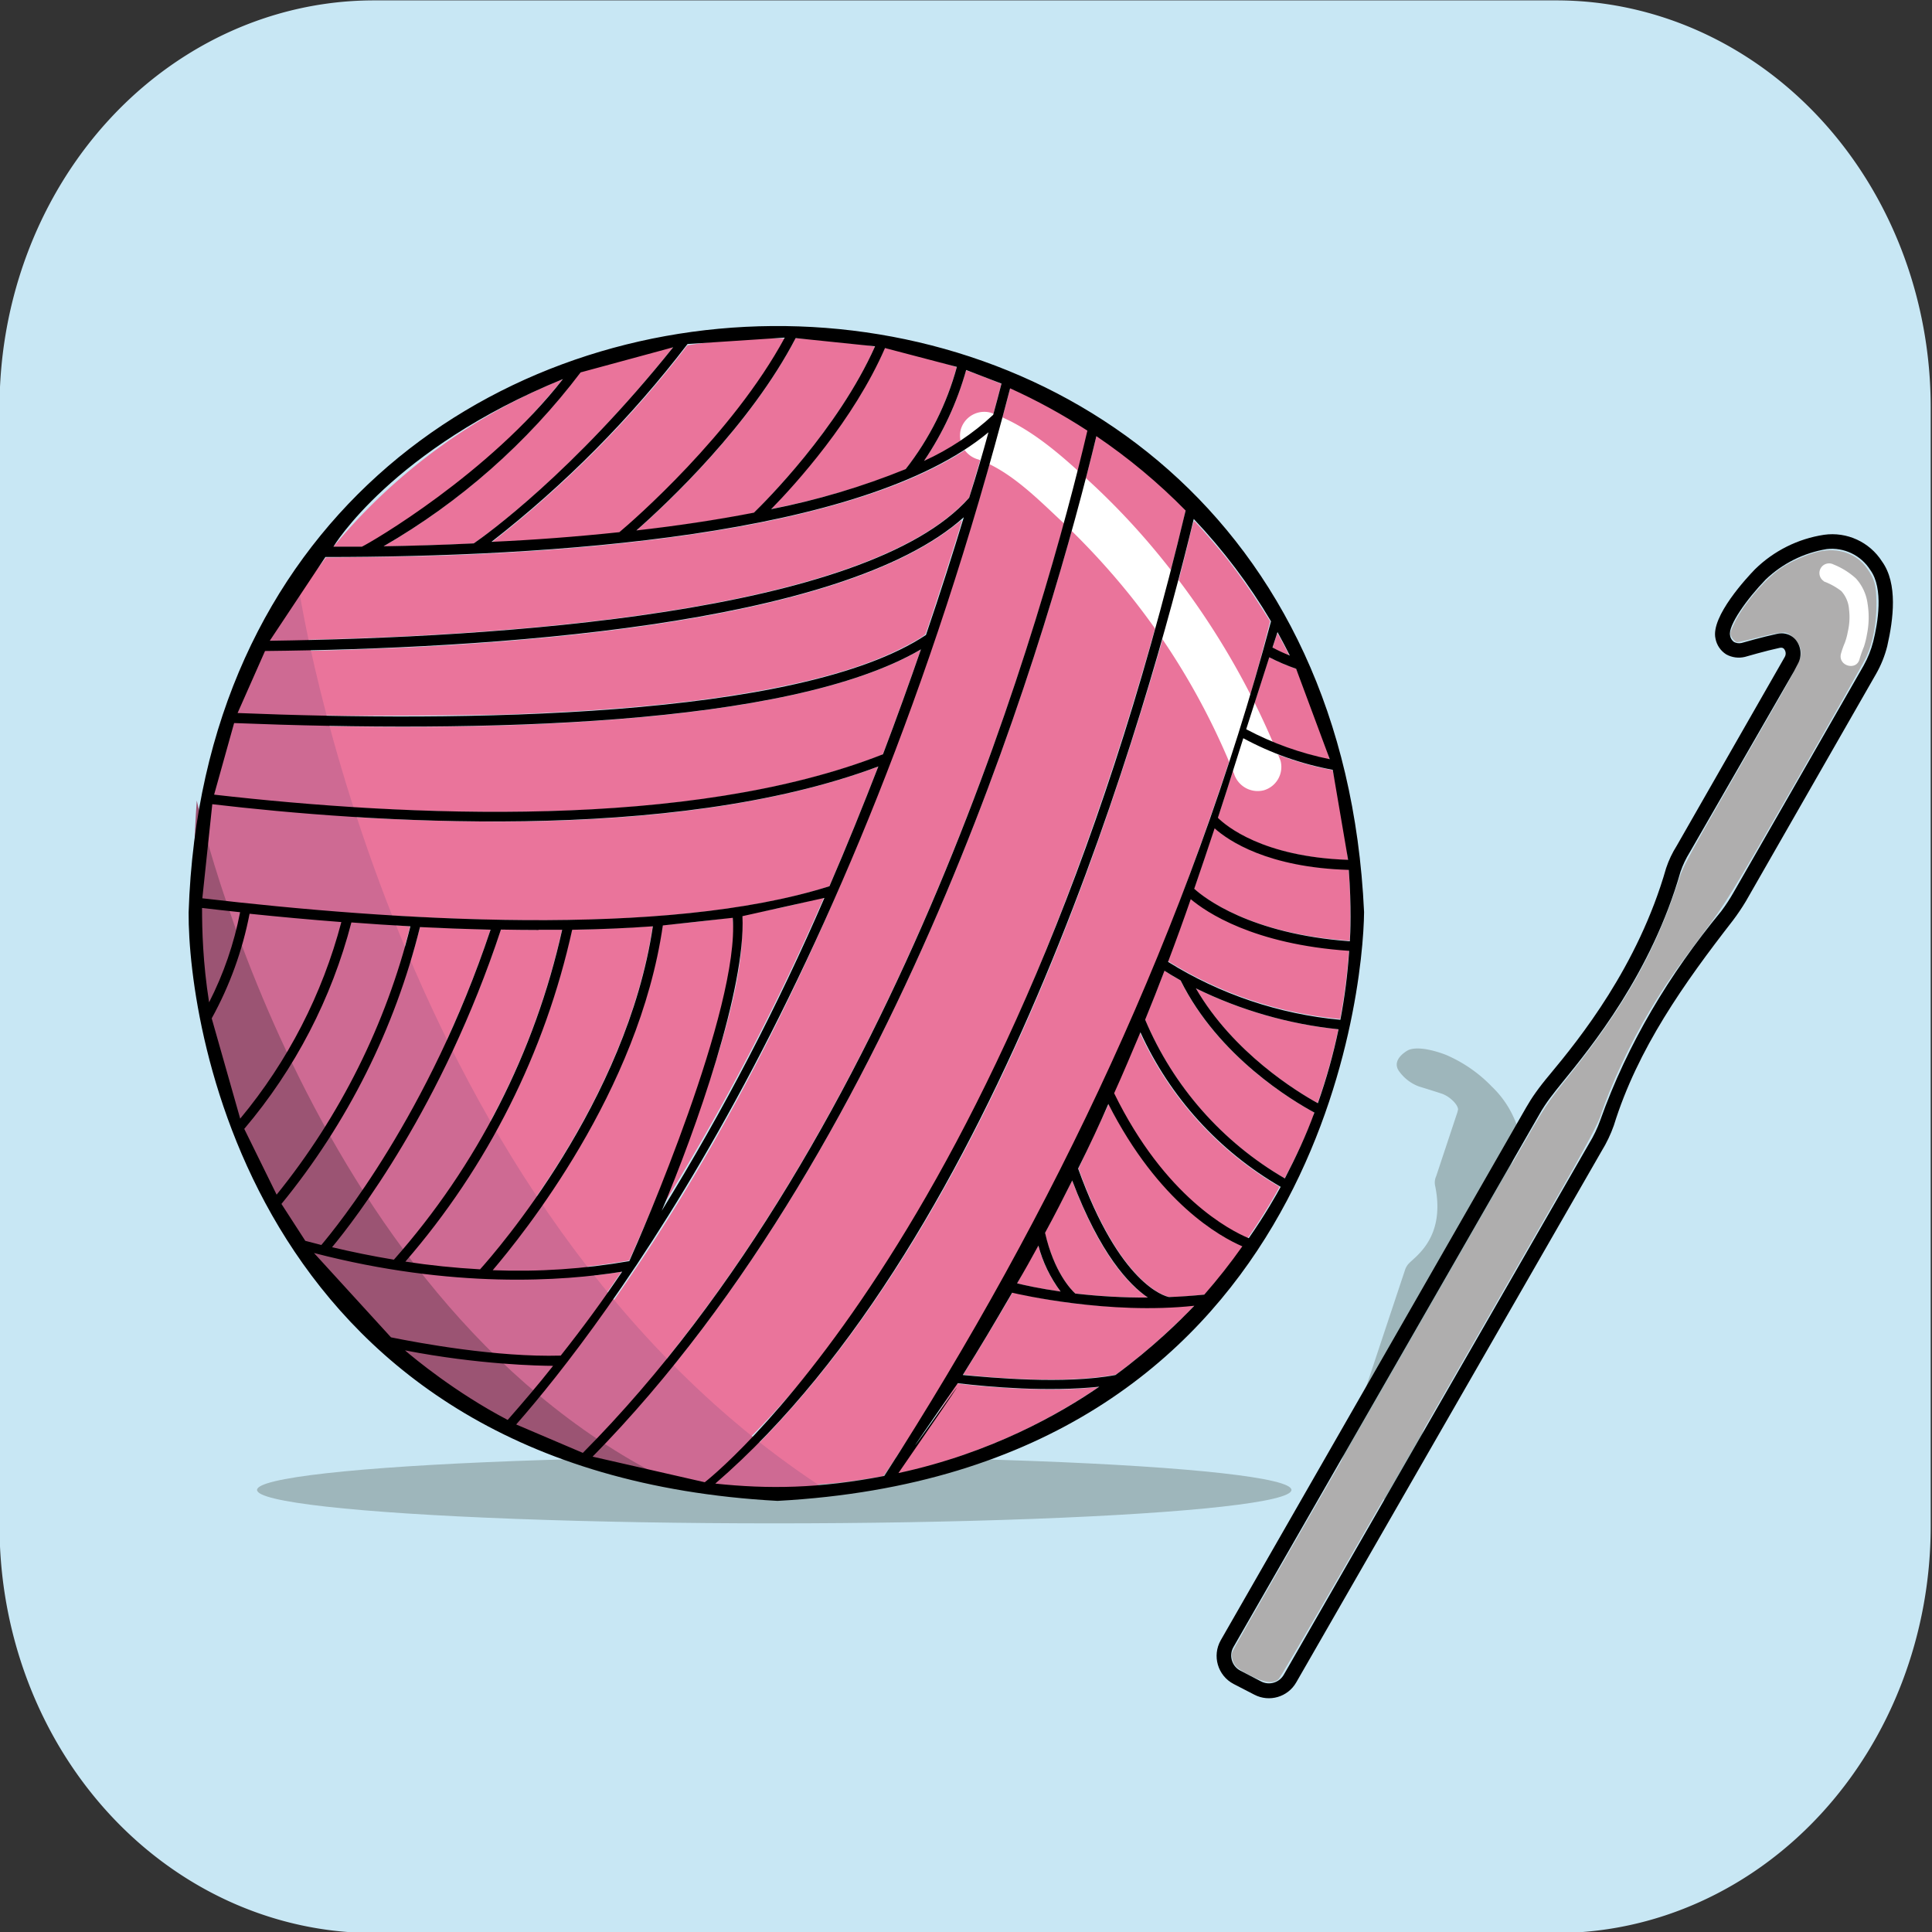<?xml version="1.0" encoding="UTF-8" standalone="no"?>
<svg
   version="1.1"
   id="svg97"
   width="200"
   height="200"
   sodipodi:docname="logo.svg"
   inkscape:version="1.3 (0e150ed6c4, 2023-07-21)"
   xmlns:inkscape="http://www.inkscape.org/namespaces/inkscape"
   xmlns:sodipodi="http://sodipodi.sourceforge.net/DTD/sodipodi-0.dtd"
   xmlns="http://www.w3.org/2000/svg"
   xmlns:svg="http://www.w3.org/2000/svg">
  <rect width="100%" height="100%" fill="#333333" stroke="none"/>
  <sodipodi:namedview
     id="namedview1"
     pagecolor="#505050"
     bordercolor="#eeeeee"
     borderopacity="1"
     inkscape:showpageshadow="0"
     inkscape:pageopacity="0"
     inkscape:pagecheckerboard="0"
     inkscape:deskcolor="#505050"
     inkscape:zoom="2.8902433"
     inkscape:cx="92.725757"
     inkscape:cy="122.65403"
     inkscape:window-width="1920"
     inkscape:window-height="1001"
     inkscape:window-x="-9"
     inkscape:window-y="-9"
     inkscape:window-maximized="1"
     inkscape:current-layer="svg97" />
  <defs
     id="defs1">
    <inkscape:path-effect
       effect="fillet_chamfer"
       id="path-effect1"
       is_visible="true"
       lpeversion="1"
       nodesatellites_param="F,0,0,1,0,40,0,1 @ F,0,0,1,0,40,0,1 @ F,0,0,1,0,40,0,1 @ F,0,0,1,0,40,0,1"
       radius="40"
       unit="px"
       method="auto"
       mode="F"
       chamfer_steps="1"
       flexible="false"
       use_knot_distance="true"
       apply_no_radius="true"
       apply_with_radius="true"
       only_selected="false"
       hide_knots="false" />
    <style
       id="style1">.cls-2{fill:#9eb6bb}.cls-3{fill:#ea749b}.cls-5{fill:#67a3d9}.cls-7{opacity:.9}.cls-8{fill:#fff}.cls-10{fill:none}.cls-11{fill:#1d1d1b}</style>
  </defs>
  <g
     id="background"
     transform="matrix(0.969,0,0,1.053,-111.551,-121.129)">
    <path
       id="rect1"
       style="fill:#c8e7f4;stroke-width:1.257;stroke-dasharray:none;paint-order:markers stroke fill"
       d="m 155.07,115.07 h 126.309 a 40,40 45 0 1 40,40 v 109.996 a 40,40 135 0 1 -40,40 H 155.07 a 40,40 45 0 1 -40,-40 V 155.07 a 40,40 135 0 1 40,-40 z"
       inkscape:path-effect="#path-effect1"
       inkscape:original-d="M 115.07,115.07 H 321.37885 V 305.06598 H 115.07 Z" />
  </g>
  <g
     id="Layer_5"
     data-name="Layer 5"
     transform="translate(-121.68,-86.802)">
    <ellipse
       class="cls-2"
       cx="201.83"
       cy="241.04"
       rx="53.54"
       ry="3.46"
       id="ellipse1" />
    <path
       class="cls-2"
       d="m 273.08,222.69 -6.52,19.61 c -0.14,0.42 -1.11,0.14 -2.19,-0.64 l -1.94,-1.38 c -1.15,-0.83 -2,-1.89 -1.85,-2.33 l 6.54,-19.66 a 1.76,1.76 0 0 1 0.43,-0.72 c 0.75,-0.78 3.81,-2.75 2.68,-8.09 a 1.56,1.56 0 0 1 0.12,-0.91 l 2.2,-6.63 0.07,-0.29 c 0,-0.21 -0.2,-0.61 -0.65,-1 a 3.12,3.12 0 0 0 -1,-0.62 c -1,-0.33 -2.41,-0.76 -2.41,-0.76 a 4.41,4.41 0 0 1 -2,-1.51 c -1,-1.28 0.9,-2.25 0.9,-2.25 1.32,-0.58 3.95,0.51 3.95,0.51 a 14.56,14.56 0 0 1 4.7,3.26 10.28,10.28 0 0 1 2.8,4.66 2,2 0 0 1 0,1.12 l -2.76,8.4 a 1.92,1.92 0 0 1 -0.36,0.64 8,8 0 0 0 -2.62,7.61 2,2 0 0 1 -0.09,0.98 z"
       id="path1" />
  </g>
  <g
     id="g117"
     transform="translate(-233.89,-32.248)">
    <path
       d="m 365.277,100.283 a 21.21,21.21 0 0 0 2.781,1.189 59.7,59.7 0 0 1 3.469,9.4 32,32 0 0 1 -4.434,-1.258 32,32 0 0 1 -4.205,-1.883 c 0.74,-2.32 1.473,-4.606 2.199,-6.859 0.07,-0.2 0.129,-0.39 0.189,-0.59 z"
       style="fill:#ea749b"
       id="path112" />
    <path
       d="m 362.578,108.703 a 31.41,31.41 0 0 0 4.502,2 31.41,31.41 0 0 0 4.758,1.27 59.48,59.48 0 0 1 1.59,9.32 c -1.105,-0.044 -2.13,-0.132 -3.082,-0.254 -0.952,-0.122 -1.83,-0.277 -2.637,-0.457 -0.807,-0.18 -1.543,-0.386 -2.213,-0.604 -0.669,-0.218 -1.272,-0.448 -1.812,-0.684 -0.54,-0.235 -1.018,-0.475 -1.438,-0.707 -0.419,-0.233 -0.778,-0.459 -1.084,-0.668 -0.612,-0.419 -1.007,-0.772 -1.215,-0.977 0.89,-2.73 1.74,-5.411 2.57,-8.051 z"
       style="fill:#ea749b"
       id="path111" />
    <path
       d="m 359.607,117.943 c 0.355,0.325 0.877,0.74 1.59,1.186 0.357,0.223 0.761,0.454 1.217,0.684 0.456,0.229 0.964,0.457 1.525,0.678 0.562,0.221 1.178,0.433 1.852,0.629 0.674,0.196 1.405,0.377 2.197,0.533 0.792,0.156 1.645,0.29 2.562,0.391 0.917,0.101 1.899,0.171 2.947,0.201 a 57.92,57.92 0 0 1 0.016,0.203 57.92,57.92 0 0 1 0.016,0.205 57.92,57.92 0 0 1 0.014,0.205 57.92,57.92 0 0 1 0.014,0.205 57.92,57.92 0 0 1 0.014,0.205 57.92,57.92 0 0 1 0.012,0.205 57.92,57.92 0 0 1 0.012,0.205 57.92,57.92 0 0 1 0.01,0.205 57.92,57.92 0 0 1 0.01,0.205 57.92,57.92 0 0 1 0.01,0.205 57.92,57.92 0 0 1 0.008,0.205 57.92,57.92 0 0 1 0.008,0.207 57.92,57.92 0 0 1 0.008,0.205 57.92,57.92 0 0 1 0.006,0.205 57.92,57.92 0 0 1 0.006,0.205 57.92,57.92 0 0 1 0.006,0.205 57.92,57.92 0 0 1 0.004,0.205 57.92,57.92 0 0 1 0.004,0.205 57.92,57.92 0 0 1 0.002,0.207 57.92,57.92 0 0 1 0.002,0.205 57.92,57.92 0 0 1 0.002,0.205 57.92,57.92 0 0 1 0,0.205 57.92,57.92 0 0 1 0,0.205 57.92,57.92 0 0 1 -0.002,0.207 57.92,57.92 0 0 1 -0.002,0.205 57.92,57.92 0 0 1 -0.002,0.205 57.92,57.92 0 0 1 -0.002,0.205 57.92,57.92 0 0 1 -0.004,0.205 57.92,57.92 0 0 1 -0.006,0.205 57.92,57.92 0 0 1 -0.006,0.207 57.92,57.92 0 0 1 -0.006,0.205 57.92,57.92 0 0 1 -0.006,0.205 57.92,57.92 0 0 1 -0.008,0.205 57.92,57.92 0 0 1 -0.008,0.205 57.92,57.92 0 0 1 -0.01,0.205 57.92,57.92 0 0 1 -0.01,0.205 c -1.296,-0.089 -2.505,-0.224 -3.629,-0.396 -1.124,-0.173 -2.162,-0.382 -3.121,-0.615 -0.959,-0.233 -1.839,-0.491 -2.641,-0.762 -0.802,-0.271 -1.526,-0.556 -2.178,-0.842 -0.652,-0.286 -1.229,-0.572 -1.738,-0.85 -0.509,-0.277 -0.949,-0.543 -1.322,-0.789 -0.747,-0.492 -1.23,-0.897 -1.48,-1.125 0.73,-2.12 1.429,-4.201 2.109,-6.311 z"
       style="fill:#ea749b"
       id="path110" />
    <path
       d="m 357.139,125.203 c 0.395,0.338 0.996,0.798 1.832,1.311 0.418,0.256 0.893,0.526 1.432,0.799 0.538,0.273 1.139,0.549 1.805,0.82 0.665,0.271 1.396,0.537 2.195,0.789 0.799,0.252 1.666,0.489 2.605,0.703 0.94,0.214 1.952,0.403 3.039,0.561 1.087,0.158 2.249,0.283 3.49,0.367 a 58.7,58.7 0 0 1 -0.92,7.18 40.87,40.87 0 0 1 -6.23,-1.066 40.87,40.87 0 0 1 -5.99,-2.018 40.87,40.87 0 0 1 -5.609,-2.916 c 0.827,-2.167 1.612,-4.343 2.352,-6.529 z"
       style="fill:#ea749b"
       id="path109" />
    <path
       d="m 357.668,134.553 a 43.73,43.73 0 0 0 7.197,2.773 43.73,43.73 0 0 0 7.572,1.467 59.26,59.26 0 0 1 -2.15,7.65 c -0.532,-0.292 -1.345,-0.766 -2.326,-1.414 -0.491,-0.324 -1.024,-0.692 -1.584,-1.104 -0.56,-0.412 -1.148,-0.867 -1.75,-1.365 -0.602,-0.498 -1.218,-1.039 -1.832,-1.623 -0.614,-0.584 -1.227,-1.209 -1.826,-1.877 -0.599,-0.668 -1.183,-1.378 -1.738,-2.129 -0.555,-0.751 -1.08,-1.545 -1.562,-2.379 z"
       style="fill:#ea749b"
       id="path108" />
    <path
       d="m 354.418,132.723 c 0.37,0.25 0.94,0.6 1.67,1 0.491,0.989 1.042,1.926 1.633,2.811 0.591,0.884 1.221,1.716 1.875,2.496 0.654,0.78 1.332,1.507 2.014,2.182 0.682,0.675 1.368,1.299 2.041,1.869 0.673,0.57 1.332,1.087 1.961,1.553 0.629,0.465 1.227,0.878 1.775,1.238 1.096,0.721 1.993,1.231 2.551,1.531 -0.07,0.1 -0.07,0.2 -0.07,0.33 a 59,59 0 0 1 -3,6.5 34.46,34.46 0 0 1 -5.969,-4.391 34.46,34.46 0 0 1 -4.891,-5.566 34.46,34.46 0 0 1 -3.59,-6.482 c 0.7,-1.71 1.37,-3.41 2,-5.07 z"
       style="fill:#ea749b"
       id="path107" />
    <path
       d="m 351.867,139.094 a 35.48,35.48 0 0 0 3.686,6.299 35.48,35.48 0 0 0 4.895,5.414 35.48,35.48 0 0 0 5.9,4.297 l -0.199,0.369 c -0.477,0.85 -0.973,1.686 -1.486,2.508 -0.513,0.822 -1.044,1.629 -1.594,2.422 -0.24,-0.095 -0.555,-0.232 -0.934,-0.42 -0.378,-0.188 -0.82,-0.427 -1.312,-0.727 -0.492,-0.299 -1.034,-0.659 -1.615,-1.088 -0.581,-0.429 -1.2,-0.927 -1.846,-1.504 -0.646,-0.577 -1.318,-1.23 -2.004,-1.973 -0.686,-0.742 -1.385,-1.574 -2.086,-2.5 -0.701,-0.926 -1.402,-1.948 -2.094,-3.076 -0.691,-1.128 -1.372,-2.364 -2.029,-3.713 0.82,-1.82 1.59,-3.619 2.33,-5.389 z"
       style="fill:#ea749b"
       id="path106" />
    <path
       d="m 348.668,146.524 c 0.65,1.284 1.319,2.463 1.996,3.543 0.677,1.08 1.363,2.063 2.047,2.957 0.684,0.894 1.367,1.698 2.037,2.422 0.67,0.724 1.328,1.366 1.963,1.936 0.635,0.57 1.247,1.067 1.826,1.5 0.579,0.433 1.126,0.803 1.629,1.115 0.503,0.312 0.962,0.569 1.367,0.777 0.406,0.209 0.757,0.369 1.045,0.49 a 60.51,60.51 0 0 1 -4,5 c -0.625,0.06 -1.241,0.122 -1.846,0.17 -0.605,0.048 -1.2,0.08 -1.785,0.08 -0.058,-0.011 -0.18,-0.04 -0.359,-0.105 -0.18,-0.065 -0.415,-0.167 -0.699,-0.324 -0.284,-0.157 -0.616,-0.368 -0.986,-0.654 -0.371,-0.286 -0.779,-0.646 -1.219,-1.1 -0.439,-0.453 -0.91,-1 -1.4,-1.658 -0.491,-0.658 -1.001,-1.429 -1.525,-2.33 -0.524,-0.901 -1.06,-1.934 -1.6,-3.115 -0.54,-1.182 -1.084,-2.514 -1.621,-4.014 1,-2.17 2,-4.299 3,-6.389 z"
       style="fill:#ea749b"
       id="path105" />
    <path
       d="m 344.879,154.443 c 0.354,0.95 0.71,1.831 1.066,2.648 0.357,0.817 0.713,1.569 1.068,2.264 0.355,0.694 0.709,1.331 1.059,1.912 0.349,0.581 0.693,1.109 1.031,1.588 0.338,0.478 0.671,0.908 0.994,1.293 0.323,0.385 0.638,0.727 0.941,1.029 0.303,0.302 0.596,0.566 0.875,0.795 0.279,0.229 0.543,0.424 0.793,0.59 a 62.59,62.59 0 0 1 -7.51,-0.41 c -0.113,-0.105 -0.306,-0.296 -0.549,-0.588 -0.243,-0.292 -0.534,-0.685 -0.84,-1.191 -0.306,-0.506 -0.624,-1.126 -0.926,-1.873 -0.151,-0.374 -0.298,-0.78 -0.436,-1.219 -0.137,-0.439 -0.264,-0.91 -0.379,-1.418 0.98,-1.84 1.921,-3.64 2.811,-5.42 z"
       style="fill:#ea749b"
       id="path104" />
    <path
       d="m 341.367,161.164 a 13.92,13.92 0 0 0 0.926,2.506 13.92,13.92 0 0 0 1.385,2.283 c -1.09,-0.155 -2.024,-0.321 -2.783,-0.471 -0.759,-0.15 -1.342,-0.284 -1.727,-0.379 0.76,-1.32 1.489,-2.639 2.199,-3.939 z"
       style="fill:#ea749b"
       id="path103" />
    <path
       d="m 338.707,166.024 a 57.83,57.83 0 0 0 6.84,1.189 57.83,57.83 0 0 0 6.932,0.361 c 0.77,0 1.569,-0.051 2.389,-0.051 l 0.041,-0.051 c 0.88,-0.033 1.779,-0.082 2.699,-0.148 l -1.09,1.139 -1,0.939 a 60,60 0 0 1 -6.109,5.141 c -0.659,0.125 -1.355,0.225 -2.076,0.301 -0.721,0.076 -1.466,0.129 -2.221,0.164 -1.509,0.071 -3.057,0.07 -4.527,0.027 -1.471,-0.043 -2.864,-0.128 -4.066,-0.221 -1.203,-0.093 -2.215,-0.194 -2.92,-0.271 1.55,-2.48 3.01,-4.909 4.4,-7.279 0.17,-0.31 0.359,-0.62 0.529,-0.93 z"
       style="fill:#ea749b"
       id="path102" />
    <path
       d="m 332.957,175.473 a 87.73,87.73 0 0 0 9.75,0.611 46.18,46.18 0 0 0 4.9,-0.25 l -0.449,0.309 a 59.69,59.69 0 0 1 -7.471,4.25 c -0.64,0.3 -1.289,0.591 -1.939,0.871 a 58.57,58.57 0 0 1 -5.379,2.023 58.57,58.57 0 0 1 -5.551,1.486 c 1.09,-1.58 2.16,-3.149 3.16,-4.689 0.19,-0.28 0.369,-0.56 0.549,-0.84 0.74,-1.13 1.46,-2.251 2.17,-3.361 0.08,-0.14 0.17,-0.28 0.26,-0.41 z"
       style="fill:#ea749b"
       id="path101" />
    <path
       d="m 347.398,77.363 a 60.41,60.41 0 0 1 4.812,3.619 60.41,60.41 0 0 1 4.428,4.08 c -0.588,2.465 -1.343,5.49 -2.273,8.945 -0.465,1.728 -0.974,3.564 -1.527,5.49 -0.553,1.927 -1.152,3.944 -1.795,6.037 -0.643,2.093 -1.331,4.262 -2.066,6.49 -0.735,2.228 -1.517,4.514 -2.346,6.844 -0.829,2.33 -1.705,4.704 -2.629,7.104 -0.924,2.4 -1.895,4.826 -2.916,7.264 -1.021,2.437 -2.091,4.884 -3.211,7.326 -1.12,2.442 -2.29,4.88 -3.51,7.295 -1.22,2.415 -2.49,4.808 -3.812,7.164 -1.322,2.356 -2.697,4.674 -4.123,6.938 -0.713,1.132 -1.44,2.251 -2.18,3.354 -0.74,1.103 -1.492,2.192 -2.258,3.262 -0.766,1.07 -1.547,2.121 -2.34,3.154 -0.793,1.033 -1.598,2.047 -2.418,3.039 -0.82,0.992 -1.655,1.962 -2.502,2.908 -0.847,0.947 -1.708,1.87 -2.582,2.768 -0.875,0.897 -1.762,1.769 -2.664,2.613 -0.902,0.844 -1.818,1.66 -2.748,2.447 l 0.129,0.148 a 58.84,58.84 0 0 1 -5.877,-1.029 58.84,58.84 0 0 1 -5.742,-1.619 c 1.013,-1.03 2.009,-2.083 2.988,-3.152 0.98,-1.07 1.944,-2.156 2.891,-3.262 0.947,-1.106 1.877,-2.229 2.791,-3.367 0.914,-1.138 1.812,-2.292 2.693,-3.459 0.882,-1.167 1.748,-2.347 2.598,-3.539 0.85,-1.193 1.683,-2.397 2.502,-3.611 1.637,-2.429 3.213,-4.899 4.727,-7.396 1.514,-2.497 2.966,-5.023 4.359,-7.561 1.394,-2.538 2.727,-5.088 4.004,-7.639 1.277,-2.551 2.495,-5.101 3.658,-7.637 1.163,-2.536 2.27,-5.059 3.322,-7.553 1.052,-2.494 2.051,-4.96 2.996,-7.385 0.945,-2.425 1.837,-4.807 2.678,-7.135 0.841,-2.328 1.631,-4.6 2.371,-6.803 0.74,-2.203 1.43,-4.338 2.072,-6.389 0.642,-2.051 1.236,-4.019 1.783,-5.891 0.548,-1.872 1.048,-3.646 1.504,-5.311 0.912,-3.329 1.647,-6.216 2.213,-8.553 z"
       style="fill:#ea749b"
       id="path100" />
    <path
       d="m 338.469,72.414 c -0.532,2.049 -1.192,4.491 -1.979,7.262 -0.787,2.771 -1.701,5.869 -2.748,9.229 -1.048,3.36 -2.228,6.982 -3.543,10.799 -0.658,1.908 -1.348,3.866 -2.074,5.863 -0.726,1.998 -1.486,4.035 -2.281,6.105 -0.795,2.07 -1.625,4.174 -2.49,6.301 -0.865,2.127 -1.765,4.277 -2.701,6.443 -0.936,2.166 -1.907,4.348 -2.914,6.537 -1.007,2.189 -2.051,4.386 -3.131,6.582 -1.08,2.196 -2.196,4.39 -3.35,6.576 -1.153,2.186 -2.345,4.362 -3.572,6.521 -1.228,2.159 -2.492,4.302 -3.795,6.418 -1.303,2.116 -2.645,4.205 -4.023,6.262 l -0.25,0.361 a 152.84,152.84 0 0 1 -5.875,8.203 152.84,152.84 0 0 1 -6.404,7.797 60.66,60.66 0 0 0 6.859,3 c 1.022,-1.031 2.026,-2.085 3.014,-3.156 0.988,-1.071 1.96,-2.161 2.914,-3.27 0.954,-1.108 1.891,-2.234 2.812,-3.375 0.921,-1.141 1.826,-2.3 2.715,-3.471 0.888,-1.171 1.759,-2.355 2.615,-3.553 0.856,-1.197 1.697,-2.407 2.521,-3.627 1.649,-2.44 3.234,-4.922 4.758,-7.432 1.524,-2.509 2.985,-5.047 4.387,-7.598 1.402,-2.551 2.744,-5.114 4.027,-7.678 1.283,-2.564 2.506,-5.127 3.674,-7.676 1.168,-2.549 2.279,-5.084 3.334,-7.59 1.055,-2.506 2.055,-4.982 3.002,-7.416 0.946,-2.434 1.841,-4.825 2.682,-7.16 0.841,-2.335 1.629,-4.613 2.367,-6.82 0.738,-2.207 1.426,-4.343 2.064,-6.395 0.639,-2.051 1.229,-4.018 1.771,-5.885 0.543,-1.867 1.038,-3.636 1.488,-5.291 0.9,-3.31 1.617,-6.166 2.164,-8.459 a 59.43,59.43 0 0 0 -8.039,-4.41 z"
       style="fill:#ea749b"
       id="path99" />
    <path
       d="m 275.383,171.959 0.223,0.225 c 0.679,0.667 1.4,1.291 2.172,1.885 0.771,0.594 1.591,1.157 2.465,1.707 0.873,0.55 1.8,1.084 2.785,1.619 0.985,0.535 2.029,1.071 3.135,1.621 1.606,-1.818 2.17,-2.467 2.672,-3.021 0.502,-0.554 0.944,-1.013 2.309,-2.445 -1.333,-0.01 -2.657,-0.054 -3.975,-0.129 -1.317,-0.075 -2.629,-0.181 -3.938,-0.316 -1.308,-0.135 -2.613,-0.299 -3.92,-0.49 -1.307,-0.192 -2.615,-0.411 -3.928,-0.654 z"
       style="fill:#ea749b;stroke-width:0.597"
       id="path98" />
    <path
       d="m 266.357,161.924 a 59.58,59.58 0 0 0 3.752,4.582 59.58,59.58 0 0 0 4.189,4.188 c 0.725,0.145 1.774,0.344 3.043,0.561 1.269,0.216 2.758,0.449 4.361,0.658 1.604,0.209 3.322,0.397 5.051,0.521 0.865,0.062 1.733,0.108 2.59,0.135 0.857,0.027 1.701,0.034 2.523,0.016 0.6,-0.76 1.201,-1.511 1.781,-2.291 l 1.299,-1.74 c 1.12,-1.533 2.215,-3.087 3.281,-4.66 a 66.22,66.22 0 0 1 -10.631,0.852 86.38,86.38 0 0 1 -10.707,-0.75 86.38,86.38 0 0 1 -10.533,-2.07 z"
       style="fill:#ea749b"
       id="path97" />
    <path
       d="m 254.799,126.254 v 0.43 a 58.67,58.67 0 0 0 0.738,9.34 35.26,35.26 0 0 0 1.934,-4.553 35.26,35.26 0 0 0 1.277,-4.777 c -1.36,-0.14 -2.669,-0.289 -3.949,-0.439 z"
       style="fill:#ea749b"
       id="path96" />
    <path
       d="m 259.728,126.803 a 36.86,36.86 0 0 1 -1.535,5.57 36.86,36.86 0 0 1 -2.385,5.26 59.37,59.37 0 0 0 1.238,5.258 59.37,59.37 0 0 0 1.711,5.123 52.89,52.89 0 0 0 4.467,-6.25 52.89,52.89 0 0 0 3.516,-6.832 52.89,52.89 0 0 0 2.488,-7.268 c -3.27,-0.25 -6.45,-0.551 -9.5,-0.861 z"
       style="fill:#ea749b"
       id="path95" />
    <path
       d="m 270.238,127.733 c 2.013,0.147 4.049,0.28 6.109,0.4 a 72,72 0 0 1 -3.254,9.898 72,72 0 0 1 -4.648,9.326 72,72 0 0 1 -5.947,8.557 58.32,58.32 0 0 1 -3.32,-6.84 54,54 0 0 0 4.742,-6.533 54,54 0 0 0 3.713,-7.168 54,54 0 0 0 2.605,-7.641 z"
       style="fill:#ea749b"
       id="path94" />
    <path
       d="m 277.367,128.184 c 2.433,0.12 4.871,0.21 7.311,0.27 -0.399,1.195 -0.809,2.362 -1.23,3.498 -0.421,1.137 -0.853,2.244 -1.291,3.32 -0.876,2.154 -1.779,4.186 -2.689,6.094 -0.91,1.907 -1.826,3.688 -2.727,5.34 -0.901,1.652 -1.786,3.173 -2.633,4.559 -0.847,1.386 -1.657,2.637 -2.406,3.748 -0.75,1.111 -1.44,2.081 -2.049,2.906 -1.217,1.651 -2.107,2.723 -2.494,3.176 l -1.66,-0.43 c -0.87,-1.24 -1.691,-2.52 -2.471,-3.82 a 73,73 0 0 0 6.178,-8.811 73,73 0 0 0 4.814,-9.623 73,73 0 0 0 3.348,-10.227 z"
       style="fill:#ea749b"
       id="path93" />
    <path
       d="m 285.728,128.473 c 1.3,0.02 2.599,0.042 3.889,0.021 h 2.451 a 76.68,76.68 0 0 1 -2.695,9.297 76.68,76.68 0 0 1 -3.846,8.883 76.68,76.68 0 0 1 -4.936,8.328 76.68,76.68 0 0 1 -5.943,7.641 c -1.095,-0.18 -2.179,-0.379 -3.246,-0.596 -1.067,-0.216 -2.119,-0.448 -3.154,-0.693 0.585,-0.705 1.591,-1.963 2.865,-3.742 0.637,-0.889 1.341,-1.91 2.094,-3.055 0.752,-1.145 1.553,-2.416 2.383,-3.809 0.83,-1.392 1.688,-2.906 2.557,-4.537 0.869,-1.631 1.749,-3.38 2.619,-5.242 0.87,-1.862 1.731,-3.838 2.564,-5.922 0.417,-1.042 0.826,-2.111 1.227,-3.207 0.4,-1.096 0.792,-2.218 1.172,-3.367 z"
       style="fill:#ea749b"
       id="path92" />
    <path
       d="m 301.457,128.113 c -0.169,1.135 -0.381,2.26 -0.629,3.371 -0.248,1.111 -0.532,2.209 -0.848,3.291 -0.316,1.082 -0.663,2.149 -1.035,3.197 -0.372,1.048 -0.77,2.076 -1.188,3.084 -0.418,1.008 -0.856,1.996 -1.309,2.959 -0.452,0.963 -0.919,1.902 -1.395,2.814 -0.476,0.913 -0.963,1.801 -1.451,2.658 -0.488,0.857 -0.979,1.684 -1.469,2.48 -0.98,1.593 -1.952,3.06 -2.871,4.377 -0.919,1.317 -1.786,2.487 -2.557,3.486 -0.77,0.999 -1.444,1.828 -1.977,2.467 -0.533,0.639 -0.925,1.088 -1.133,1.324 -1.317,-0.077 -2.618,-0.181 -3.906,-0.314 -1.288,-0.133 -2.564,-0.294 -3.824,-0.484 a 78.18,78.18 0 0 0 5.881,-7.717 78.18,78.18 0 0 0 4.879,-8.385 78.18,78.18 0 0 0 3.803,-8.924 78.18,78.18 0 0 0 2.668,-9.326 c 1.42,-0.025 2.83,-0.064 4.225,-0.123 1.395,-0.059 2.775,-0.136 4.135,-0.236 z"
       style="fill:#ea749b;fill-opacity:1"
       id="path91" />
    <path
       d="m 309.728,127.193 c 0.072,0.573 0.099,1.203 0.084,1.881 -0.015,0.678 -0.071,1.406 -0.162,2.172 -0.091,0.766 -0.219,1.57 -0.377,2.406 -0.158,0.836 -0.347,1.705 -0.561,2.594 -0.428,1.778 -0.957,3.644 -1.547,5.529 -0.59,1.885 -1.24,3.788 -1.908,5.641 -0.668,1.853 -1.354,3.653 -2.018,5.334 -0.663,1.681 -1.303,3.24 -1.879,4.609 -1.151,2.739 -2.044,4.716 -2.344,5.373 a 66.8,66.8 0 0 1 -7.049,0.877 66.8,66.8 0 0 1 -7.102,0.123 c 0.384,-0.453 0.909,-1.079 1.537,-1.865 0.628,-0.786 1.362,-1.731 2.162,-2.816 0.801,-1.085 1.668,-2.312 2.568,-3.662 0.9,-1.35 1.833,-2.826 2.76,-4.406 0.927,-1.581 1.849,-3.266 2.73,-5.043 0.441,-0.888 0.871,-1.8 1.287,-2.73 0.416,-0.931 0.817,-1.881 1.199,-2.85 0.382,-0.969 0.745,-1.956 1.084,-2.959 0.339,-1.003 0.653,-2.022 0.939,-3.055 0.287,-1.032 0.544,-2.079 0.77,-3.137 0.225,-1.058 0.419,-2.126 0.574,-3.205 1.25,-0.1 2.479,-0.216 3.688,-0.35 1.209,-0.134 2.397,-0.286 3.562,-0.461 z"
       style="fill:#ea749b"
       id="path47" />
    <path
       d="m 319.219,125.086 a 256.739,254.821 0 0 1 -7.932,16.568 256.739,254.821 0 0 1 -9.113,15.959 c 0.888,-2.091 1.919,-4.604 2.949,-7.31 0.515,-1.353 1.031,-2.752 1.529,-4.172 0.498,-1.42 0.98,-2.86 1.426,-4.29 0.446,-1.43 0.857,-2.852 1.215,-4.235 0.358,-1.383 0.663,-2.726 0.899,-4.004 0.235,-1.278 0.401,-2.49 0.478,-3.606 0.039,-0.558 0.055,-1.091 0.047,-1.598 -0.007,-0.507 -0.039,-0.985 -0.097,-1.433 a 68.395,67.884 0 0 0 8.597,-1.878 z"
       style="fill:#ea749b;stroke-width:1.008"
       id="path46" />
    <path
       d="m 329.207,99.494 c -1.2,3.48 -2.51,7.109 -3.93,10.859 -1.246,0.491 -2.53,0.945 -3.846,1.365 -1.316,0.42 -2.665,0.806 -4.041,1.16 -1.376,0.354 -2.78,0.676 -4.207,0.969 -1.427,0.292 -2.878,0.555 -4.348,0.789 -1.469,0.234 -2.957,0.441 -4.459,0.621 -1.502,0.181 -3.017,0.336 -4.541,0.467 -1.524,0.131 -3.058,0.237 -4.596,0.322 -1.538,0.085 -3.081,0.15 -4.623,0.193 -3.085,0.087 -6.169,0.095 -9.215,0.041 -3.046,-0.054 -6.053,-0.173 -8.984,-0.336 -2.931,-0.163 -5.787,-0.372 -8.529,-0.611 -2.743,-0.239 -5.373,-0.509 -7.852,-0.791 a 59.37,59.37 0 0 1 2.07,-7.42 c 2.655,0.105 5.486,0.197 8.438,0.264 2.951,0.066 6.022,0.107 9.162,0.107 2.495,0 5.032,-0.025 7.582,-0.082 2.55,-0.057 5.115,-0.144 7.664,-0.27 2.549,-0.125 5.082,-0.289 7.574,-0.496 2.492,-0.207 4.942,-0.458 7.32,-0.758 2.379,-0.3 4.687,-0.65 6.896,-1.057 1.105,-0.203 2.184,-0.42 3.236,-0.652 1.052,-0.232 2.076,-0.478 3.068,-0.74 0.992,-0.262 1.952,-0.542 2.877,-0.836 0.925,-0.294 1.815,-0.604 2.666,-0.932 0.851,-0.328 1.665,-0.672 2.436,-1.035 0.77,-0.363 1.497,-0.743 2.18,-1.143 z m -4.408,12.109 a 328.5,328.5 0 0 1 -5.061,12.4 c -1.059,0.336 -2.164,0.644 -3.307,0.926 -1.143,0.282 -2.323,0.537 -3.539,0.768 -1.216,0.23 -2.468,0.435 -3.748,0.617 -1.28,0.182 -2.59,0.341 -3.924,0.479 -1.334,0.137 -2.691,0.254 -4.07,0.35 -1.379,0.096 -2.778,0.173 -4.191,0.23 -2.827,0.115 -5.716,0.156 -8.625,0.139 -2.909,-0.018 -5.839,-0.096 -8.752,-0.221 -2.913,-0.125 -5.81,-0.296 -8.65,-0.502 -2.84,-0.206 -5.626,-0.445 -8.316,-0.705 -2.69,-0.26 -5.286,-0.541 -7.748,-0.83 a 60.1,60.1 0 0 1 1,-9.74 261.06,261.06 0 0 0 14.65,1.309 261.06,261.06 0 0 0 14.701,0.48 c 1.731,0 3.47,-0.021 5.209,-0.068 1.739,-0.047 3.479,-0.119 5.213,-0.219 1.734,-0.1 3.462,-0.227 5.178,-0.385 1.716,-0.158 3.421,-0.346 5.105,-0.568 1.684,-0.222 3.349,-0.477 4.988,-0.77 1.64,-0.292 3.254,-0.621 4.836,-0.988 1.582,-0.368 3.13,-0.775 4.641,-1.225 1.511,-0.449 2.984,-0.94 4.41,-1.477 z"
       style="fill:#ea749b"
       id="path45" />
    <path
       d="m 333.889,70.584 a 32.33,32.33 0 0 1 -1.801,4.881 32.33,32.33 0 0 1 -2.561,4.529 26.83,26.83 0 0 0 3.773,-2.098 26.83,26.83 0 0 0 3.387,-2.674 c 0.32,-1.16 0.601,-2.239 0.861,-3.229 -1.2,-0.51 -2.42,-1 -3.66,-1.41 z"
       style="fill:#ea749b"
       id="path43" />
    <path
       d="m 325.488,68.264 c -0.405,0.931 -0.854,1.849 -1.332,2.746 -0.478,0.897 -0.986,1.773 -1.514,2.625 -0.528,0.852 -1.076,1.678 -1.629,2.473 -0.553,0.795 -1.113,1.559 -1.668,2.285 -1.11,1.452 -2.199,2.754 -3.172,3.861 -0.973,1.107 -1.832,2.019 -2.477,2.689 a 76.12,76.12 0 0 0 7.064,-1.717 76.12,76.12 0 0 0 6.867,-2.383 29.94,29.94 0 0 0 3.178,-5.025 29.94,29.94 0 0 0 2.121,-5.555 58.06,58.06 0 0 0 -7.439,-2 z"
       style="fill:#ea749b"
       id="path42" />
    <path
       d="m 316.238,67.283 c -0.584,1.124 -1.229,2.232 -1.916,3.318 -0.687,1.086 -1.417,2.15 -2.172,3.182 -0.755,1.032 -1.535,2.033 -2.322,2.994 -0.787,0.961 -1.58,1.882 -2.363,2.756 -0.783,0.874 -1.556,1.699 -2.299,2.469 -0.743,0.77 -1.456,1.485 -2.123,2.135 -1.334,1.299 -2.48,2.339 -3.295,3.057 2.075,-0.235 4.138,-0.504 6.172,-0.811 2.034,-0.306 4.038,-0.649 5.998,-1.029 0.27,-0.262 0.949,-0.933 1.875,-1.924 0.926,-0.991 2.099,-2.303 3.359,-3.852 0.63,-0.774 1.283,-1.608 1.936,-2.49 0.653,-0.882 1.308,-1.811 1.943,-2.779 0.636,-0.968 1.252,-1.973 1.83,-3.006 0.578,-1.033 1.116,-2.094 1.596,-3.17 a 58.54,58.54 0 0 0 -8.219,-0.85 z"
       style="fill:#ea749b"
       id="path41" />
    <path
       d="m 314.228,67.283 a 59.22,59.22 0 0 0 -9.18,0.711 113.17,113.17 0 0 1 -6.18,7.377 113.17,113.17 0 0 1 -6.783,6.826 113.17,113.17 0 0 1 -7.338,6.227 c 2.16,-0.11 4.357,-0.25 6.57,-0.418 2.214,-0.168 4.445,-0.362 6.67,-0.582 0.343,-0.287 1.247,-1.064 2.494,-2.223 0.624,-0.579 1.333,-1.254 2.102,-2.012 0.768,-0.757 1.595,-1.596 2.453,-2.506 0.858,-0.909 1.748,-1.889 2.643,-2.924 0.894,-1.035 1.792,-2.126 2.668,-3.26 0.876,-1.134 1.729,-2.312 2.531,-3.52 0.802,-1.207 1.554,-2.444 2.229,-3.697 z"
       style="fill:#ea749b"
       id="path40" />
    <path
       d="m 303.559,68.213 a 58.28,58.28 0 0 0 -9.58,2.57 68.68,68.68 0 0 1 -5.979,6.9 68.68,68.68 0 0 1 -6.84,6.045 68.68,68.68 0 0 1 -7.582,5.084 c 2.95,-0.05 6.09,-0.139 9.34,-0.299 0.32,-0.22 1.119,-0.783 2.301,-1.709 0.591,-0.463 1.277,-1.016 2.047,-1.662 0.77,-0.646 1.624,-1.385 2.549,-2.219 0.925,-0.834 1.921,-1.763 2.977,-2.789 1.055,-1.026 2.169,-2.15 3.33,-3.373 1.161,-1.223 2.37,-2.545 3.613,-3.969 1.244,-1.424 2.523,-2.95 3.824,-4.58 z"
       style="fill:#ea749b"
       id="path39" />
    <path
       d="m 292.148,71.504 a 59.68,59.68 0 0 0 -8.85,4.441 59.68,59.68 0 0 0 -7.994,5.844 59.68,59.68 0 0 0 -6.916,7.084 h 2.949 c 0.237,-0.117 1.051,-0.512 2.289,-1.225 0.619,-0.356 1.344,-0.793 2.156,-1.314 0.812,-0.521 1.71,-1.126 2.678,-1.822 0.968,-0.696 2.004,-1.482 3.09,-2.363 1.086,-0.881 2.221,-1.858 3.387,-2.936 1.166,-1.077 2.362,-2.254 3.57,-3.537 1.208,-1.283 2.428,-2.672 3.641,-4.172 z"
       style="fill:#ea749b"
       id="path34" />
    <path
       style="fill:#ea749b;fill-opacity:1;stroke-width:0.501;stroke-linecap:round;stroke-linejoin:round"
       d="m 268.877,106.325 c -0.413,-0.015 -2.66,-0.075 -4.994,-0.131 -2.333,-0.057 -4.486,-0.129 -4.784,-0.159 l -0.542,-0.056 0.329,-0.84 c 0.536,-1.368 1.042,-2.519 1.774,-4.044 l 0.69,-1.436 h 1.805 c 3.453,0 11.508,-0.283 16.46,-0.577 26.798,-1.595 44.885,-5.848 53.188,-12.505 0.352,-0.282 0.654,-0.5 0.671,-0.484 0.072,0.07 -3.548,11.346 -3.788,11.798 -0.093,0.176 -1.282,0.878 -2.568,1.516 -3.393,1.684 -7.631,2.994 -13.208,4.084 -7.392,1.444 -15.746,2.274 -27.312,2.713 -2.265,0.086 -16.127,0.181 -17.722,0.122 z"
       id="path113" />
    <path
       style="fill:#ea749b;fill-opacity:1;stroke-width:0.501;stroke-linecap:round;stroke-linejoin:round"
       d="m 262.071,98.461 c 0,-0.412 3.133,-5.307 4.783,-7.474 l 0.781,-1.025 5.063,-0.055 c 18.57,-0.203 34.839,-1.967 46.252,-5.014 7.434,-1.985 12.685,-4.298 16.783,-7.394 0.335,-0.253 0.419,-0.287 0.377,-0.154 -0.03,0.094 -0.47,1.58 -0.979,3.302 l -0.924,3.131 -0.557,0.567 c -7.245,7.368 -26.493,12.074 -55.932,13.675 -6.48,0.353 -15.645,0.611 -15.645,0.441 z"
       id="path114" />
    <path
       style="fill:#ea749b;fill-opacity:1;stroke-width:0.709;stroke-linecap:round;stroke-linejoin:round"
       d="m 310.625,185.995 c -0.172,-0.025 -0.817,-0.082 -1.433,-0.128 l -1.121,-0.082 0.496,-0.442 c 13.738,-12.253 25.849,-31.792 36.119,-58.274 4.793,-12.36 9.621,-27.74 12.449,-39.663 0.159,-0.67 0.327,-1.219 0.373,-1.219 0.114,0 2.662,2.946 3.622,4.188 1.161,1.502 2.36,3.214 3.354,4.787 l 0.89,1.409 -0.712,2.762 c -0.383,1.486 -1.321,4.882 -2.12,7.391 -4.011,12.604 -7.026,20.152 -9.345,26.185 -5.478,14.253 -11.942,27.202 -20.233,40.528 -1.711,2.75 -7.557,11.625 -7.658,11.625 -0.028,0 -0.741,0.112 -1.585,0.249 -3.218,0.521 -4.848,0.648 -8.846,0.689 -2.166,0.022 -4.078,0.02 -4.25,-0.005 z"
       id="path115"
       sodipodi:nodetypes="cscsssssscssssssscc" />
    <path
       style="fill:#ea749b;fill-opacity:1;stroke-width:0.177;stroke-linecap:round;stroke-linejoin:round"
       d="m 366.828,99.91 c -0.682,-0.305 -1.21,-0.58 -1.196,-0.622 0.007,-0.021 0.117,-0.364 0.245,-0.763 0.128,-0.399 0.239,-0.726 0.248,-0.727 0.035,-0.002 1.218,2.229 1.218,2.296 0,0.038 -0.103,10e-4 -0.516,-0.183 z"
       id="path116" />
    <path
       style="fill:#afaeae;fill-opacity:1;stroke-width:1.002;stroke-linecap:round;stroke-linejoin:round"
       d="m 363.209,205.642 c -1.106,-0.583 -1.444,-0.857 -1.643,-1.333 -0.138,-0.33 -0.2,-0.759 -0.138,-0.954 0.105,-0.331 1.198,-2.253 9.231,-16.237 6.971,-12.134 7.884,-13.723 10.56,-18.385 1.535,-2.674 3.683,-6.413 4.772,-8.309 1.09,-1.896 3.238,-5.635 4.773,-8.309 3.23,-5.625 3.149,-5.502 5.736,-8.75 5.57,-6.997 8.728,-12.613 11.041,-19.638 0.674,-2.047 0.421,-1.583 9.287,-17.026 3.421,-5.958 3.62,-6.374 3.461,-7.221 -0.136,-0.722 -0.897,-1.564 -1.568,-1.732 -0.285,-0.072 -1.278,0.094 -2.603,0.433 -1.178,0.302 -2.252,0.549 -2.386,0.549 -0.134,0 -0.374,-0.197 -0.532,-0.439 -0.273,-0.417 -0.261,-0.494 0.24,-1.547 0.896,-1.881 3.119,-4.512 4.779,-5.654 1.005,-0.691 2.719,-1.452 3.899,-1.729 2.027,-0.476 3.95,0.176 5.033,1.706 0.819,1.158 0.973,1.725 0.988,3.648 0.016,2.042 -0.357,4.026 -1.035,5.509 -0.269,0.588 -3.615,6.518 -7.436,13.178 -6.496,11.323 -7.116,12.334 -9.544,15.565 -2.923,3.891 -3.885,5.286 -5.466,7.926 -2.021,3.375 -4.086,7.806 -5.134,11.016 -0.235,0.72 -1.93,3.875 -4.32,8.043 -20.536,35.807 -28.657,49.862 -28.959,50.124 -0.583,0.505 -1.501,0.374 -3.036,-0.435 z"
       id="path117" />
  </g>
  <g
     id="Layer_3"
     data-name="Layer 3"
     transform="translate(-122.32,-87.754)">
    <path
       d="m 189.899,276.325 -10,0.35 -13.68,-2.51 -10.04,-4.33 -9.15,-6 -5.93,-6 -4,-4 -2.55,-4.41 -4.16,-7.3 -2.29,-5.71 -3.13,-11.87 c 0,0 -0.29,-7 -0.26,-7.21 0.03,-0.21 0.4,-10.49 0.4,-10.49 l 3.43,-11.8 2.56,-6 4.07,-6.06 c 0,0 9.61,64.3 54.73,93.34 z"
       id="path48"
       style="fill:#ce6a93"
       transform="translate(18.102,-34.236)" />
    <path
       d="m 192.86,241.63 c 0,0 -54.91,-5.82 -50.17,-71 0,-0.02 11.69,53.11 50.17,71 z"
       id="path50"
       style="fill:#9b5473" />
    <path
       class="cls-8"
       d="m 223.55,135.3 c 3.28,1.16 6.09,4 8.58,6.33 a 76.76,76.76 0 0 1 7.24,7.84 73.07,73.07 0 0 1 10.69,18.36 2.57,2.57 0 0 0 3.07,1.74 2.52,2.52 0 0 0 1.75,-3.07 80.53,80.53 0 0 0 -12,-20.56 75.14,75.14 0 0 0 -7.84,-8.41 c -3,-2.79 -6.25,-5.67 -10.18,-7.06 a 2.53,2.53 0 0 0 -3.08,1.75 2.56,2.56 0 0 0 1.75,3.08 z"
       id="path51"
       transform="translate(1.014203e-6)" />
    <path
       class="cls-8"
       d="m 311.12,147.94 a 7,7 0 0 1 1.81,1 3.15,3.15 0 0 1 0.8,1.89 6.56,6.56 0 0 1 -0.13,2.34 6.4,6.4 0 0 1 -0.31,1.14 9.05,9.05 0 0 0 -0.4,1.14 c -0.3,1.25 1.62,1.78 1.93,0.53 a 12,12 0 0 1 0.45,-1.27 9.14,9.14 0 0 0 0.32,-1.3 8.89,8.89 0 0 0 0.06,-3.17 4.8,4.8 0 0 0 -1.22,-2.62 7.72,7.72 0 0 0 -2.3,-1.43 1,1 0 0 0 -1,1.73 z"
       id="path49"
       transform="translate(1.014203e-6)" />
  </g>
  <g
     id="Layer_1_copy"
     data-name="Layer 1 copy"
     transform="translate(-121.994,-88.509)">
    <path
       class="cls-10"
       d="m 180.28,127.77 a 59.68,59.68 0 0 0 -23.76,17.37 h 2.95 c 0.95,-0.47 11.11,-5.37 20.81,-17.37 z"
       id="path52" />
    <path
       class="cls-10"
       d="m 161.71,145.08 c 2.95,-0.05 6.09,-0.14 9.34,-0.3 1.28,-0.88 10.23,-7.26 20.64,-20.3 a 58.28,58.28 0 0 0 -9.58,2.57 68.68,68.68 0 0 1 -20.4,18.03 z"
       id="path53" />
    <path
       class="cls-10"
       d="m 187.88,143.46 c 4.15,-0.47 8.25,-1.08 12.17,-1.84 1.08,-1.05 8.7,-8.61 12.54,-17.22 a 58.54,58.54 0 0 0 -8.22,-0.85 c -4.67,8.99 -13.23,17.04 -16.49,19.91 z"
       id="path54" />
    <path
       class="cls-10"
       d="m 222.38,140.06 c 0.74,-2.46 1.39,-4.73 2,-6.78 -13.4,11.14 -47.77,12.91 -68.24,12.91 h -0.4 a 59.81,59.81 0 0 0 -5.71,8.67 c 23.33,-0.32 61.68,-2.75 72.35,-14.8 z"
       id="path55" />
    <path
       class="cls-10"
       d="m 172.88,144.69 c 4.32,-0.22 8.79,-0.56 13.24,-1 1.37,-1.15 11.72,-10.11 17.12,-20.14 h -0.88 a 59.22,59.22 0 0 0 -9.18,0.71 113.17,113.17 0 0 1 -20.3,20.43 z"
       id="path56" />
    <path
       class="cls-10"
       d="m 207.87,180.27 a 328.5,328.5 0 0 0 5.06,-12.4 c -11.41,4.29 -25.73,5.7 -39.58,5.7 a 261.06,261.06 0 0 1 -29.35,-1.79 60.1,60.1 0 0 0 -1,9.74 c 19.7,2.31 47.92,4.13 64.87,-1.25 z"
       id="path57" />
    <path
       class="cls-10"
       d="m 215.76,137.11 a 29.94,29.94 0 0 0 5.3,-10.58 58.06,58.06 0 0 0 -7.44,-2 c -3.24,7.45 -9.21,14 -11.79,16.68 a 76.12,76.12 0 0 0 13.93,-4.1 z"
       id="path58" />
    <path
       class="cls-10"
       d="m 162.78,218.91 a 76.68,76.68 0 0 0 17.42,-34.15 h -6.34 c -6.07,18.38 -15.14,30.06 -17.48,32.88 2.07,0.47 4.21,0.91 6.4,1.27 z"
       id="path59" />
    <path
       class="cls-10"
       d="m 213.41,166.62 c 1.42,-3.75 2.73,-7.38 3.93,-10.86 -10.92,6.39 -33.54,8 -53.5,8 -6.28,0 -12.29,-0.16 -17.6,-0.37 a 59.37,59.37 0 0 0 -2.07,7.42 c 19.83,2.26 49.3,3.66 69.24,-4.19 z"
       id="path60" />
    <path
       class="cls-10"
       d="m 242.92,188 a 40.87,40.87 0 0 0 17.83,6 58.7,58.7 0 0 0 0.92,-7.18 c -9.93,-0.67 -14.82,-4 -16.4,-5.35 q -1.11,3.28 -2.35,6.53 z"
       id="path61" />
    <path
       class="cls-10"
       d="m 258.42,202.71 a 59.26,59.26 0 0 0 2.15,-7.65 43.73,43.73 0 0 1 -14.77,-4.24 c 3.86,6.67 10.49,10.72 12.62,11.89 z"
       id="path62" />
    <path
       class="cls-10"
       d="m 244.22,190 c -0.73,-0.4 -1.3,-0.75 -1.67,-1 -0.63,1.66 -1.3,3.36 -2,5.07 A 34.46,34.46 0 0 0 255,210.5 59,59 0 0 0 258,204 c 0,-0.1 0.08,-0.2 0.11,-0.3 -2.27,-1.23 -9.96,-5.8 -13.89,-13.7 z"
       id="path63" />
    <path
       class="cls-10"
       d="m 189.59,184.38 c -2.72,0.2 -5.52,0.31 -8.36,0.36 A 78.18,78.18 0 0 1 164,219.09 q 3.78,0.57 7.73,0.8 c 1.66,-1.89 15.15,-17.35 17.86,-35.51 z"
       id="path64" />
    <path
       class="cls-10"
       d="m 224.82,131.49 c 0.32,-1.16 0.6,-2.24 0.86,-3.23 -1.2,-0.51 -2.42,-1 -3.66,-1.41 a 32.33,32.33 0 0 1 -4.36,9.41 26.83,26.83 0 0 0 7.16,-4.77 z"
       id="path65" />
    <path
       class="cls-10"
       d="m 261.63,178.56 c -8.39,-0.24 -12.47,-3 -13.89,-4.3 -0.68,2.06 -1.38,4.14 -2.11,6.26 1,0.91 5.74,4.67 16.11,5.38 0.05,-1 0.07,-2 0.07,-3 0,-1.43 -0.07,-2.9 -0.18,-4.34 z"
       id="path66" />
    <path
       class="cls-10"
       d="m 253.22,157.14 q -1.09,3.38 -2.2,6.86 a 32,32 0 0 0 8.64,3.14 59.7,59.7 0 0 0 -3.47,-9.4 21.21,21.21 0 0 1 -2.78,-1.19 c -0.06,0.2 -0.12,0.39 -0.19,0.59 z"
       id="path67" />
    <path
       class="cls-10"
       d="m 255.54,156.42 c -0.41,-0.83 -0.84,-1.64 -1.29,-2.44 l -0.52,1.6 a 18.34,18.34 0 0 0 1.81,0.84 z"
       id="path68" />
    <path
       class="cls-10"
       d="m 250.65,165.16 c -0.83,2.64 -1.68,5.32 -2.57,8.05 0.83,0.82 4.64,4 13.48,4.35 a 59.48,59.48 0 0 0 -1.59,-9.32 31.41,31.41 0 0 1 -9.26,-3.27 z"
       id="path69" />
    <path
       class="cls-10"
       d="m 217.86,154.26 c 1.49,-4.37 2.79,-8.47 3.92,-12.19 -12.66,11.41 -49.75,13.62 -72.34,13.85 a 61.34,61.34 0 0 0 -2.84,6.42 c 22.68,0.88 58.08,0.66 71.26,-8.08 z"
       id="path70" />
    <path
       class="cls-10"
       d="m 230.84,232.35 a 87.73,87.73 0 0 1 -9.75,-0.61 c -0.09,0.13 -0.18,0.27 -0.26,0.41 -0.71,1.11 -1.43,2.23 -2.17,3.36 -0.18,0.28 -0.36,0.56 -0.55,0.84 -1,1.54 -2.07,3.11 -3.16,4.69 a 58.57,58.57 0 0 0 10.93,-3.51 c 0.65,-0.28 1.3,-0.57 1.94,-0.87 a 59.69,59.69 0 0 0 7.47,-4.25 l 0.45,-0.31 a 46.18,46.18 0 0 1 -4.9,0.25 z"
       id="path71" />
    <path
       class="cls-10"
       d="m 231.81,222.22 a 13.92,13.92 0 0 1 -2.31,-4.79 c -0.71,1.3 -1.44,2.62 -2.2,3.94 0.77,0.19 2.33,0.54 4.51,0.85 z"
       id="path72" />
    <path
       class="cls-10"
       d="m 233,210.71 c -0.89,1.78 -1.83,3.58 -2.81,5.42 0.92,4.06 2.68,5.88 3.13,6.29 a 62.59,62.59 0 0 0 7.51,0.41 c -1.94,-1.33 -4.95,-4.52 -7.83,-12.12 z"
       id="path73" />
    <path
       class="cls-10"
       d="m 252.27,156.83 c 0.47,-1.43 0.9,-2.77 1.3,-4 a 59.46,59.46 0 0 0 -8,-10.6 c -4.87,20.21 -20.22,74.55 -49.53,99.86 a 59.78,59.78 0 0 0 17.48,-0.73 c 22,-31.77 29.52,-55.5 36.16,-76.47 0.88,-2.76 1.73,-5.43 2.59,-8.06 z"
       id="path74" />
    <path
       class="cls-10"
       d="m 311.09,145.34 a 11.94,11.94 0 0 0 -6.31,3.15 c -1.95,2 -3.92,4.8 -3.69,5.78 a 1,1 0 0 0 0.41,0.69 1.15,1.15 0 0 0 0.78,0.1 c 0.06,0 2.23,-0.64 3.65,-0.94 a 2,2 0 0 1 0.48,-0.06 1.91,1.91 0 0 1 1.43,0.62 2.23,2.23 0 0 1 0.27,2.54 l -0.4,0.77 -10.81,18.82 a 9.93,9.93 0 0 0 -0.95,2 c -3,10.48 -9.25,18.16 -12.26,21.84 l -0.9,1.12 a 19.06,19.06 0 0 0 -1.44,2.14 l -31.68,55.16 a 1.75,1.75 0 0 0 -0.16,1.38 1.73,1.73 0 0 0 0.89,1.07 l 2.13,1.11 a 1.77,1.77 0 0 0 2.35,-0.69 l 31.61,-55 a 12.79,12.79 0 0 0 1.14,-2.37 c 3.07,-9.54 8.85,-16.94 11.63,-20.49 l 0.92,-1.2 a 18.08,18.08 0 0 0 1.24,-1.89 l 13.48,-23.51 a 10.32,10.32 0 0 0 1,-2.5 c 0.48,-1.94 1.08,-5.49 -0.3,-7.41 a 4.71,4.71 0 0 0 -4.51,-2.23 z"
       id="path75" />
    <path
       class="cls-10"
       d="m 244.77,141.33 a 60.41,60.41 0 0 0 -9.24,-7.7 C 231,152.32 215.8,206.3 183.38,239.27 a 58.84,58.84 0 0 0 11.62,2.65 l -0.13,-0.15 c 29.76,-25.18 45.2,-80.72 49.9,-100.44 z"
       id="path76" />
    <path
       class="cls-10"
       d="m 240,195.36 -0.39,0.92 c -0.74,1.77 -1.51,3.57 -2.33,5.39 5.26,10.79 12,14.24 13.92,15 q 1.65,-2.38 3.08,-4.93 l 0.2,-0.37 A 35.48,35.48 0 0 1 240,195.36 Z"
       id="path77" />
    <path
       class="cls-10"
       d="m 243,223.78 c -0.82,0 -1.62,0.05 -2.39,0.05 a 57.83,57.83 0 0 1 -13.77,-1.55 l -0.18,0.31 c -0.17,0.31 -0.36,0.62 -0.53,0.93 -1.39,2.37 -2.85,4.8 -4.4,7.28 2.82,0.31 10.54,1 15.81,0 a 60,60 0 0 0 6.11,-5.14 l 1,-0.94 1.09,-1.14 q -1.46,0.16 -2.74,0.2 z"
       id="path78" />
    <path
       class="cls-10"
       d="m 236.8,202.79 -0.13,0.3 c -1,2.09 -2,4.22 -3,6.39 4.3,12 8.95,13.21 9.41,13.3 1.17,0 2.38,-0.13 3.63,-0.25 a 60.51,60.51 0 0 0 4,-5 c -2.3,-0.97 -8.71,-4.47 -13.91,-14.74 z"
       id="path79" />
    <path
       class="cls-10"
       d="m 187.15,219 c 1.2,-2.63 11.87,-26.37 10.71,-35.54 -2.33,0.35 -4.75,0.61 -7.25,0.81 -2.48,17.26 -14.54,32.11 -17.61,35.73 a 66.8,66.8 0 0 0 14.15,-1 z"
       id="path80" />
    <path
       class="cls-10"
       d="m 142.93,182.52 v 0.43 a 58.67,58.67 0 0 0 0.74,9.34 35.26,35.26 0 0 0 3.21,-9.33 c -1.36,-0.14 -2.67,-0.29 -3.95,-0.44 z"
       id="path81" />
    <path
       class="cls-10"
       d="m 226.6,128.68 c -4.26,16.39 -16.54,58 -38.6,90.9 l -0.25,0.36 a 152.84,152.84 0 0 1 -12.28,16 60.66,60.66 0 0 0 6.86,3 c 32.69,-33 47.93,-87.51 52.31,-105.85 a 59.43,59.43 0 0 0 -8.04,-4.41 z"
       id="path82" />
    <path
       class="cls-10"
       d="m 198.85,183.35 c 0.92,7.14 -4.84,22.2 -8.35,30.53 a 253.83,253.83 0 0 0 16.85,-32.4 67.62,67.62 0 0 1 -8.5,1.87 z"
       id="path83" />
    <path
       class="cls-10"
       d="m 158.37,184 a 54,54 0 0 1 -11.06,21.34 58.32,58.32 0 0 0 3.32,6.84 72,72 0 0 0 13.85,-27.78 q -3.09,-0.18 -6.11,-0.4 z"
       id="path84" />
    <path
       class="cls-10"
       d="m 147.86,183.07 a 36.86,36.86 0 0 1 -3.92,10.83 59.37,59.37 0 0 0 2.95,10.38 52.89,52.89 0 0 0 10.47,-20.35 c -3.27,-0.25 -6.45,-0.55 -9.5,-0.86 z"
       id="path85" />
    <path
       class="cls-10"
       d="m 176,233.87 c 1.12,-1.31 2.22,-2.65 3.3,-4 h -0.33 a 88.47,88.47 0 0 1 -15,-1.6 l 0.28,0.24 a 60.71,60.71 0 0 0 8.93,6.19 l 1.3,0.72 0.09,0.05 0.09,-0.1 z"
       id="path86" />
    <path
       class="cls-10"
       d="m 162.47,227 c 2.86,0.58 10.95,2.08 17.57,1.89 0.6,-0.76 1.2,-1.51 1.78,-2.29 l 1.3,-1.74 q 1.68,-2.3 3.28,-4.66 a 66.22,66.22 0 0 1 -10.63,0.85 86.38,86.38 0 0 1 -21.24,-2.82 59.58,59.58 0 0 0 7.94,8.77 z"
       id="path87" />
    <path
       class="cls-10"
       d="m 172.81,184.72 q -3.66,-0.09 -7.31,-0.27 a 73,73 0 0 1 -14.34,28.66 c 0.78,1.3 1.6,2.58 2.47,3.82 l 1.66,0.43 c 1.55,-1.81 11.14,-13.52 17.52,-32.64 z"
       id="path88" />
    <path
       d="m 316.82,146.63 c -1.288,-2.015 -3.632,-3.093 -6,-2.76 -2.699,0.41 -5.201,1.659 -7.15,3.57 -0.77,0.79 -4.61,4.89 -4.09,7.17 0.126,0.677 0.528,1.271 1.11,1.64 0.591,0.327 1.284,0.42 1.94,0.26 0,0 2.2,-0.64 3.57,-0.93 0.33,-0.07 0.44,0.06 0.48,0.11 0.194,0.235 0.222,0.566 0.07,0.83 l -11.18,19.54 c -0.46,0.726 -0.829,1.505 -1.1,2.32 -2.91,10.18 -9,17.7 -12,21.31 -1.247,1.483 -1.926,2.481 -2.48,3.45 l -31.62,55.16 c -0.925,1.619 -0.316,3.683 1.34,4.54 l 2.13,1.1 c 1.553,0.812 3.47,0.251 4.34,-1.27 l 31.61,-55 c 0.517,-0.839 0.943,-1.731 1.27,-2.66 2.463,-7.95 7.278,-14.72 12.32,-21.21 0.485,-0.642 0.936,-1.31 1.35,-2 l 13.47,-23.52 c 0.517,-0.902 0.907,-1.871 1.16,-2.88 0.64,-2.8 1.11,-6.48 -0.54,-8.77 z m -0.91,8.29 c -0.223,0.873 -0.559,1.714 -1,2.5 l -13.48,23.51 c -0.374,0.655 -0.788,1.286 -1.24,1.89 -5.379,6.522 -9.708,13.715 -12.55,21.69 -0.298,0.827 -0.68,1.621 -1.14,2.37 l -31.61,55 c -0.472,0.822 -1.508,1.127 -2.35,0.69 l -2.13,-1.11 c -0.899,-0.449 -1.231,-1.583 -0.73,-2.45 l 31.68,-55.16 c 0.651,-1.177 1.501,-2.216 2.34,-3.26 3,-3.68 9.27,-11.36 12.26,-21.84 0.241,-0.7 0.56,-1.371 0.95,-2 l 10.8,-18.75 0.4,-0.77 c 0.452,-0.819 0.344,-1.834 -0.27,-2.54 -0.367,-0.401 -0.887,-0.626 -1.43,-0.62 -0.162,5.1e-4 -0.323,0.021 -0.48,0.06 -1.42,0.3 -3.59,0.92 -3.65,0.94 -0.264,0.059 -0.54,0.024 -0.78,-0.1 -0.227,-0.163 -0.376,-0.413 -0.41,-0.69 -0.23,-1 1.74,-3.77 3.69,-5.78 1.738,-1.661 3.937,-2.759 6.31,-3.15 1.798,-0.205 3.555,0.638 4.52,2.17 1.39,1.91 0.78,5.48 0.3,7.4 z"
       id="path89"
       sodipodi:nodetypes="cccccccccccccccccccccccccccccccccccccccccccccccccc" />
    <path
       d="M 263.202,182.928 C 259.446,101.097 144.129,102.968 141.52,182.97 c -0.072,12.006 6.814,57.963 60.96,60.91 55.858,-3.011 60.658,-52.647 60.722,-60.952 z M 255,210.5 c -6.477,-3.76 -11.553,-9.527 -14.46,-16.43 0.7,-1.71 1.37,-3.41 2,-5.07 0.37,0.24 0.94,0.59 1.67,1 3.93,7.91 11.62,12.48 13.85,13.68 -0.852,2.337 -1.911,4.611 -3.06,6.82 z m 3.41,-7.79 c -2.13,-1.17 -8.76,-5.22 -12.62,-11.89 4.634,2.274 9.635,3.71 14.77,4.24 -0.541,2.595 -1.256,5.151 -2.14,7.65 z m 2.33,-8.63 c -6.329,-0.586 -12.434,-2.641 -17.83,-6 0.833,-2.2 1.617,-4.363 2.35,-6.49 1.58,1.33 6.47,4.68 16.4,5.35 -0.157,2.396 -0.461,4.781 -0.91,7.14 z m -15.12,-13.56 c 0.73,-2.12 1.43,-4.2 2.11,-6.26 1.42,1.27 5.5,4.06 13.89,4.3 0.291,3.835 0.163,6.631 0.11,7.39 -10.36,-0.76 -15.1,-4.52 -16.1,-5.43 z m 15.93,-3 c -8.84,-0.3 -12.65,-3.53 -13.48,-4.35 0.775,-2.378 0.933,-2.868 2.63,-8.24 2.896,1.569 6.021,2.672 9.26,3.27 z m -1.9,-10.42 c -3.017,-0.612 -5.931,-1.656 -8.65,-3.1 0.792,-2.485 1.59,-4.968 2.39,-7.45 0.897,0.462 1.826,0.86 2.78,1.19 z m -4.12,-10.72 c -0.618,-0.247 -1.222,-0.527 -1.81,-0.84 l 0.52,-1.6 c 1.098,2.005 1.32,2.561 1.29,2.44 z m -29.86,-28.16 c -0.26,1 -0.54,2.07 -0.86,3.23 -2.115,1.965 -4.532,3.575 -7.16,4.77 1.95,-2.882 3.423,-6.059 4.36,-9.41 z m -4.62,-1.73 c -1.045,3.844 -2.847,7.441 -5.3,10.58 -4.5,1.825 -9.165,3.214 -13.93,4.15 2.58,-2.64 8.55,-9.23 11.79,-16.68 z m -8.47,-2.13 c -3.84,8.61 -11.46,16.17 -12.54,17.22 -3.92,0.76 -8,1.37 -12.17,1.84 3.26,-2.87 11.82,-10.92 16.49,-19.91 z m -9.35,-0.9 c -5.4,10 -15.75,19 -17.12,20.14 -4.45,0.47 -8.92,0.81 -13.24,1 7.612,-5.933 14.434,-12.816 20.3,-20.48 z m -11.55,1 c -10.41,13 -19.36,19.42 -20.64,20.3 -3.25,0.16 -6.39,0.25 -9.34,0.3 7.932,-4.58 14.868,-10.7 20.4,-18 z m -11.41,3.29 c -7.664,9.818 -19.86,16.9 -20.81,17.35 h -2.95 c 0,0 6.027,-10.105 23.76,-17.35 z m -24.59,18.42 c 22.929,0 55.589,-2.06 68.64,-12.91 -0.56,2.05 -1.21,4.32 -2,6.78 -10.67,12.05 -49,14.48 -72.4,14.8 z m -6.25,9.73 c 22.59,-0.23 59.68,-2.44 72.34,-13.85 -1.13,3.72 -2.43,7.82 -3.92,12.19 -13.18,8.75 -48.58,9 -71.26,8.08 z m -3.2,7.46 c 25.081,0.992 57.351,0.428 71.1,-7.63 -1.2,3.48 -2.51,7.11 -3.93,10.86 -19.94,7.85 -49.42,6.45 -69.24,4.18 z m -2.26,8.4 c 15.672,1.846 47.495,4.157 68.95,-3.91 -1.55,4 -3.24,8.19 -5.06,12.4 -17,5.38 -45.17,3.56 -64.92,1.25 z m 33.77,13 h 2.45 c -2.822,12.675 -8.816,24.425 -17.42,34.15 -2.19,-0.36 -4.33,-0.8 -6.4,-1.29 2.34,-2.82 11.41,-14.5 17.48,-32.88 1.31,0.02 2.61,0.04 3.9,0.04 z m 3.48,0 c 2.84,-0.05 5.64,-0.16 8.36,-0.36 -2.71,18.16 -16.2,33.63 -17.89,35.51 -2.627,-0.147 -5.203,-0.413 -7.73,-0.8 8.529,-9.84 14.466,-21.654 17.27,-34.37 z m 16.63,-1.24 c 0.744,9.297 -9.51,32.91 -10.71,35.54 -4.667,0.814 -9.407,1.129 -14.14,0.94 3.07,-3.62 15.13,-18.47 17.61,-35.69 z m 9.49,-2.06 c -4.831,11.191 -10.463,22.019 -16.85,32.4 3.51,-8.31 8.733,-23.064 8.36,-30.51 z m -64.43,1.04 c 1.28,0.15 2.59,0.3 3.94,0.44 -0.627,3.245 -1.708,6.386 -3.21,9.33 -0.648,-4.098 -0.73,-7.528 -0.73,-9.77 z m 1,11.43 c 1.866,-3.382 3.189,-7.037 3.92,-10.83 3,0.31 6.23,0.61 9.5,0.86 -1.963,7.466 -5.537,14.412 -10.47,20.35 z m 3.37,11.44 c 5.258,-6.198 9.049,-13.503 11.09,-21.37 2,0.153 4.037,0.287 6.11,0.4 -2.542,10.157 -7.268,19.637 -13.85,27.78 z m 3.85,7.77 c 6.844,-8.373 11.742,-18.162 14.34,-28.66 2.433,0.12 4.87,0.21 7.31,0.27 -6.38,19.12 -16,30.83 -17.52,32.64 l -1.66,-0.43 z m 3.37,5.08 c 14.369,3.737 25.807,2.916 31.9,1.93 -2.039,3.02 -3.979,5.679 -6.36,8.69 -6.62,0.19 -14.71,-1.31 -17.57,-1.89 z m 9.42,10.08 c 7.604,1.475 13.95,1.6 15.33,1.6 -1.508,1.916 -3.095,3.766 -4.7,5.6 -5.442,-2.853 -9.698,-6.401 -10.63,-7.2 z m 11.51,7.67 c 8.976,-10.221 34.568,-43.539 51.13,-107.26 2.775,1.253 5.449,2.717 8,4.38 C 230.26,151.4 215,206 182.33,238.91 Z m 7.91,3.33 c 32.42,-33 47.66,-87 52.15,-105.64 3.328,2.253 6.424,4.832 9.24,7.7 -18.204,76.378 -49.78,100.59 -49.78,100.59 z m 12.7,2.79 c 29.511,-25.484 44.933,-80.784 49.53,-99.86 3.054,3.224 5.738,6.779 8,10.6 -8.451,31.604 -22.379,61.022 -40.03,88.47 -6.795,1.317 -12.04,1.367 -17.5,0.79 z m 33.44,-24.67 c 0.455,1.73 1.239,3.357 2.31,4.79 -2.18,-0.31 -3.74,-0.66 -4.51,-0.85 0.78,-1.31 1.51,-2.63 2.22,-3.93 z m 3.83,5 c -0.45,-0.41 -2.21,-2.23 -3.13,-6.29 1,-1.84 1.92,-3.64 2.81,-5.42 2.87,7.6 5.88,10.79 7.83,12.12 -2.503,0.013 -5.004,-0.124 -7.49,-0.41 z M 215,241 c 16.465,-23.867 -7.49,10.387 6.14,-9.3 3.388,0.402 9.347,0.914 14.65,0.36 -4.004,2.758 -11.188,6.876 -20.79,8.94 z m 22.47,-10.15 c -5.27,1 -13,0.26 -15.81,0 1.86,-2.976 3.068,-5.003 5.11,-8.52 0.79,0.187 10.049,2.308 18.86,1.35 -1.477,1.544 -4.333,4.363 -8.16,7.17 z m 9.17,-8.32 c -1.25,0.12 -2.46,0.21 -3.63,0.25 -0.46,-0.09 -5.11,-1.33 -9.41,-13.3 1.236,-2.484 2.209,-4.565 3.13,-6.69 5.22,10.27 11.61,13.77 13.87,14.74 -1.225,1.735 -2.54,3.404 -3.94,5 z m 4.61,-5.85 c -1.9,-0.79 -8.66,-4.24 -13.92,-15 0.947,-2.086 1.826,-4.201 2.72,-6.31 3.059,6.713 8.134,12.306 14.52,16 -0.412,0.762 -1.58,2.844 -3.3,5.31 z"
       id="path90"
       sodipodi:nodetypes="ccccccccccccccccccccccccccccccccccccccccccccccccccccccccccccccccccccccccccccccccccccccccccccccccccccccccccccccccccccccccccccccccccccccccccccccccccccccccccccccccccccccccccccccccccccccccccccc" />
  </g>
</svg>
